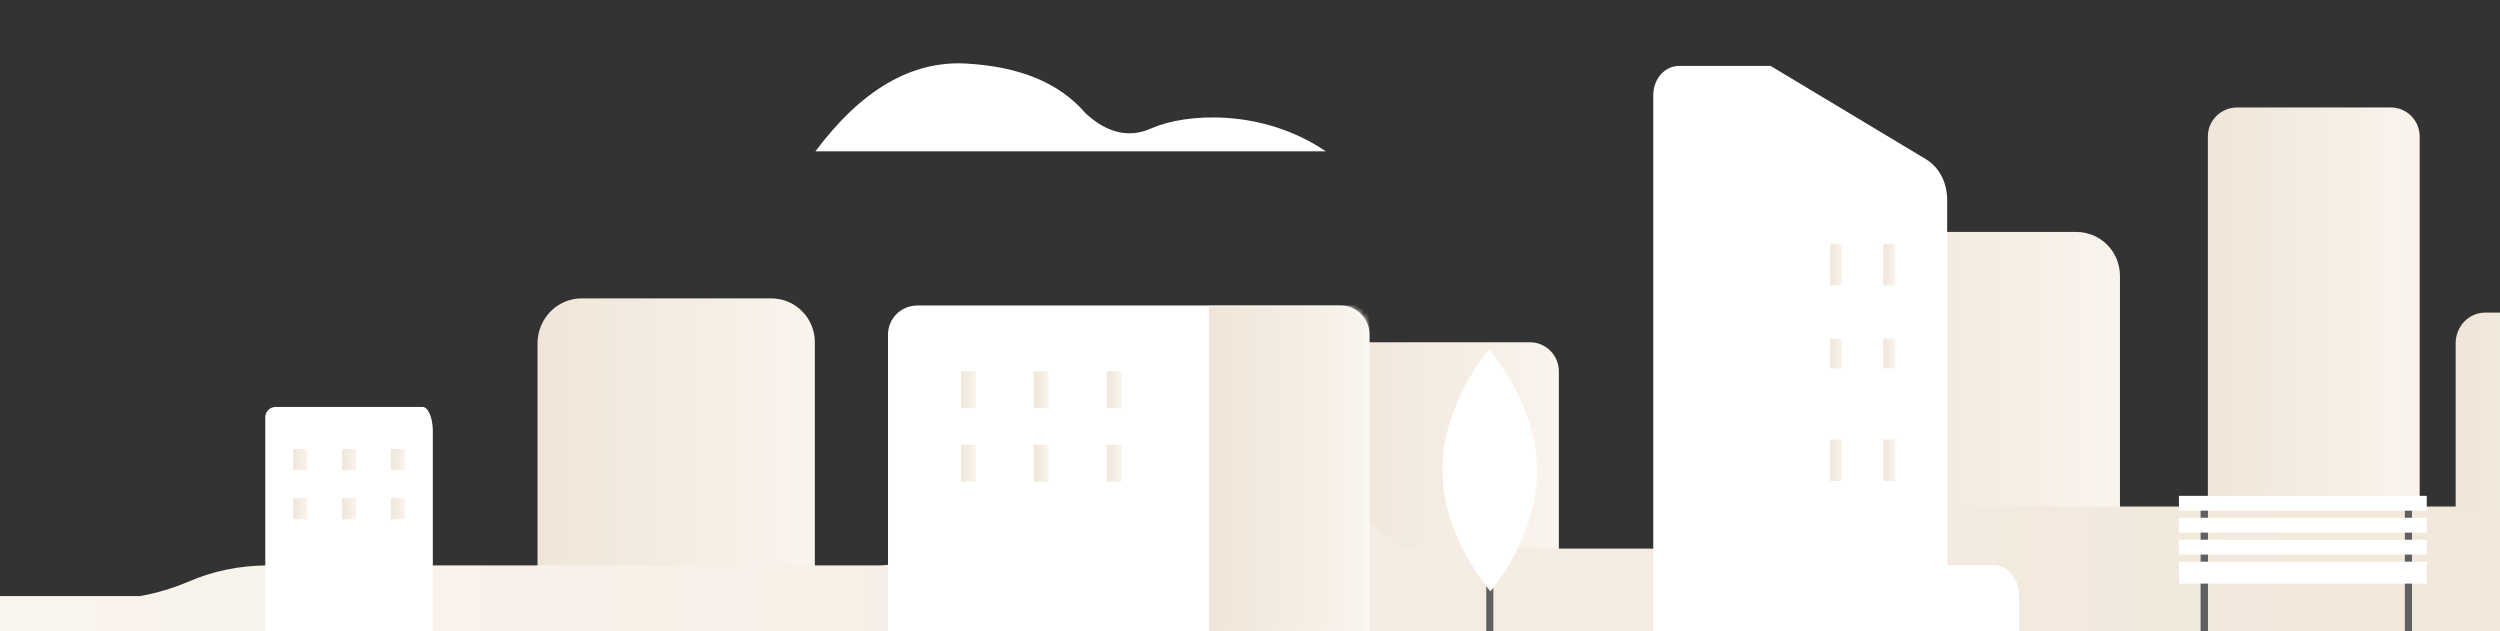 <svg width="483" height="122" viewBox="0 0 483 122" fill="none" xmlns="http://www.w3.org/2000/svg">
<rect x="0" y="0" width="483" height="122" fill="#333333" stroke="none"/>
<g clip-path="url(#clip0_8578_6539)">
<path d="M256.143 29.234H157.542C166.433 17.319 176.122 11.705 186.609 12.278C197.096 12.851 204.733 16.059 209.749 21.901C213.967 25.797 218.298 26.713 222.516 24.766C229.013 21.901 243.832 20.87 256.143 29.234Z" fill="white"/>
<path d="M112.401 57.646H148.992C153.666 57.646 157.427 61.427 157.427 66.124V122.72H103.852V66.124C103.966 61.427 107.728 57.646 112.401 57.646Z" fill="url(#paint0_linear_8578_6539)"/>
<path d="M261.729 66.124H295.584C298.661 66.124 301.169 68.644 301.169 71.738V122.72H256.029V71.738C256.143 68.644 258.651 66.124 261.729 66.124Z" fill="url(#paint1_linear_8578_6539)"/>
<path d="M364.548 44.815H401.139C405.812 44.815 409.574 48.595 409.574 53.293V122.72H355.999V53.293C356.113 48.71 359.988 44.815 364.548 44.815Z" fill="url(#paint2_linear_8578_6539)"/>
<path d="M432.258 20.756H461.895C464.973 20.756 467.481 23.276 467.481 26.369V122.605H426.558V26.369C426.558 23.276 429.066 20.756 432.258 20.756Z" fill="url(#paint3_linear_8578_6539)"/>
<path d="M480.134 60.396H502.704C505.782 60.396 508.289 62.916 508.289 66.009V122.72H474.434V66.124C474.548 62.916 477.056 60.396 480.134 60.396Z" fill="url(#paint4_linear_8578_6539)"/>
<path d="M559.727 112.951H491.612C487.936 112.951 484.974 109.586 484.974 105.41C484.974 101.233 482.013 97.869 478.336 97.869H372.334C367.841 97.869 365.288 102.045 365.288 107.15C365.288 112.255 350.48 116.431 345.987 116.431H294.62C286.042 116.431 277.668 112.835 271.234 106.338C264.699 99.841 256.427 96.244 247.849 96.244H192.907C188.414 96.244 184.125 98.681 181.368 102.741C178.61 106.802 174.321 109.238 169.828 109.238H51.776C46.465 109.238 41.155 110.282 36.151 112.487C31.147 114.575 25.837 115.735 20.526 115.735L354.034 116.895C346.783 116.895 352.319 114.111 345.681 110.862C339.043 107.614 342.107 105.99 334.856 105.99H218.846C211.8 105.99 204.753 106.802 197.911 108.542L181.368 112.603C174.525 114.227 167.479 115.155 160.433 115.155H0V122H559.727V112.951Z" fill="url(#paint5_linear_8578_6539)"/>
<path d="M426.559 97.286H425.191V108.628H426.559V97.286Z" fill="#606060"/>
<path d="M426.559 110.003H425.191V122.72H426.559V110.003Z" fill="#606060"/>
<path d="M465.999 110.003H464.631V122.72H465.999V110.003Z" fill="#606060"/>
<path d="M426.559 110.003H425.191V122.72H426.559V110.003Z" fill="#606060"/>
<path d="M465.999 110.003H464.631V122.72H465.999V110.003Z" fill="#606060"/>
<path d="M465.999 97.286H464.631V108.628H465.999V97.286Z" fill="#606060"/>
<path d="M426.559 97.286H425.191V108.628H426.559V97.286Z" fill="#606060"/>
<path d="M465.999 97.286H464.631V108.628H465.999V97.286Z" fill="#606060"/>
<path d="M468.849 95.797H420.973V98.661H468.849V95.797Z" fill="white"/>
<path d="M468.849 100.036H420.973V102.9H468.849V100.036Z" fill="white"/>
<path d="M468.849 104.275H420.973V107.139H468.849V104.275Z" fill="white"/>
<path d="M468.849 108.514H420.973V112.753H468.849V108.514Z" fill="white"/>
<path d="M177.262 59.021H258.993C262.071 59.021 264.578 61.541 264.578 64.635V122.72H171.562V64.635C171.562 61.541 174.07 59.021 177.262 59.021Z" fill="white"/>
<mask id="mask0_8578_6539" style="mask-type:luminance" maskUnits="userSpaceOnUse" x="171" y="59" width="94" height="64">
<path d="M177.262 59.021H258.993C262.071 59.021 264.578 61.541 264.578 64.635V122.72H171.562V64.635C171.562 61.541 174.07 59.021 177.262 59.021Z" fill="white"/>
</mask>
<g mask="url(#mask0_8578_6539)">
<path d="M233.573 59.021H264.578V122.72H233.573V59.021Z" fill="url(#paint6_linear_8578_6539)"/>
</g>
<path d="M188.547 71.738H185.697V78.841H188.547V71.738Z" fill="url(#paint7_linear_8578_6539)"/>
<path d="M202.568 71.738H199.718V78.841H202.568V71.738Z" fill="url(#paint8_linear_8578_6539)"/>
<path d="M216.702 71.738H213.853V78.841H216.702V71.738Z" fill="url(#paint9_linear_8578_6539)"/>
<path d="M188.547 85.944H185.697V93.047H188.547V85.944Z" fill="url(#paint10_linear_8578_6539)"/>
<path d="M202.568 85.944H199.718V93.047H202.568V85.944Z" fill="url(#paint11_linear_8578_6539)"/>
<path d="M216.702 85.944H213.853V93.047H216.702V85.944Z" fill="url(#paint12_linear_8578_6539)"/>
<path d="M288.516 85.944H287.148V122.72H288.516V85.944Z" fill="#606060"/>
<path d="M296.952 90.87C297.066 103.816 287.946 114.242 287.946 114.242C287.946 114.242 278.713 103.816 278.713 90.87C278.599 77.924 287.718 67.499 287.718 67.499C287.718 67.499 296.952 77.924 296.952 90.87Z" fill="white"/>
<path d="M51.252 80.622C51.252 79.518 52.148 78.622 53.252 78.622H81.645C82.732 78.622 83.622 80.725 83.622 83.294V123.356H51.252V80.622Z" fill="white"/>
<path d="M59.345 86.756H56.647V90.822H59.345V86.756Z" fill="url(#paint13_linear_8578_6539)"/>
<path d="M59.345 96.244H56.647V100.311H59.345V96.244Z" fill="url(#paint14_linear_8578_6539)"/>
<path d="M68.786 86.756H66.088V90.822H68.786V86.756Z" fill="url(#paint15_linear_8578_6539)"/>
<path d="M68.786 96.244H66.088V100.311H68.786V96.244Z" fill="url(#paint16_linear_8578_6539)"/>
<path d="M78.227 86.756H75.529V90.822H78.227V86.756Z" fill="url(#paint17_linear_8578_6539)"/>
<path d="M78.227 96.244H75.529V100.311H78.227V96.244Z" fill="url(#paint18_linear_8578_6539)"/>
<path d="M324.415 12.736H342.083L372.108 30.77C374.661 32.312 376.193 35.279 376.193 38.601V109.194H385.078C387.835 109.194 390.082 111.804 390.082 115.008V122.72H319.411V18.668C319.309 15.346 321.556 12.736 324.415 12.736Z" fill="white"/>
<path d="M355.885 47.106H353.605V55.126H355.885V47.106Z" fill="url(#paint19_linear_8578_6539)"/>
<path d="M366.144 47.106H363.864V55.126H366.144V47.106Z" fill="url(#paint20_linear_8578_6539)"/>
<path d="M355.885 65.437H353.605V71.165H355.885V65.437Z" fill="url(#paint21_linear_8578_6539)"/>
<path d="M366.144 65.437H363.864V71.165H366.144V65.437Z" fill="url(#paint22_linear_8578_6539)"/>
<path d="M355.885 84.913H353.605V92.933H355.885V84.913Z" fill="url(#paint23_linear_8578_6539)"/>
<path d="M366.144 84.913H363.864V92.933H366.144V84.913Z" fill="url(#paint24_linear_8578_6539)"/>
</g>
<defs>
<linearGradient id="paint0_linear_8578_6539" x1="103.852" y1="90.183" x2="157.427" y2="90.183" gradientUnits="userSpaceOnUse">
<stop stop-color="#F0E5D8"/>
<stop offset="1" stop-color="#F9F4ED"/>
</linearGradient>
<linearGradient id="paint1_linear_8578_6539" x1="256.029" y1="94.422" x2="301.169" y2="94.422" gradientUnits="userSpaceOnUse">
<stop stop-color="#F0E5D8"/>
<stop offset="1" stop-color="#F9F4ED"/>
</linearGradient>
<linearGradient id="paint2_linear_8578_6539" x1="355.999" y1="83.767" x2="409.574" y2="83.767" gradientUnits="userSpaceOnUse">
<stop stop-color="#F0E5D8"/>
<stop offset="1" stop-color="#F9F4ED"/>
</linearGradient>
<linearGradient id="paint3_linear_8578_6539" x1="426.558" y1="71.68" x2="467.481" y2="71.68" gradientUnits="userSpaceOnUse">
<stop stop-color="#F0E5D8"/>
<stop offset="1" stop-color="#F9F4ED"/>
</linearGradient>
<linearGradient id="paint4_linear_8578_6539" x1="474.434" y1="91.558" x2="508.289" y2="91.558" gradientUnits="userSpaceOnUse">
<stop stop-color="#F0E5D8"/>
<stop offset="1" stop-color="#F9F4ED"/>
</linearGradient>
<linearGradient id="paint5_linear_8578_6539" x1="559.727" y1="109.122" x2="0" y2="109.122" gradientUnits="userSpaceOnUse">
<stop stop-color="#F0E5D8"/>
<stop offset="1" stop-color="#F9F4ED"/>
</linearGradient>
<linearGradient id="paint6_linear_8578_6539" x1="233.573" y1="90.87" x2="264.578" y2="90.87" gradientUnits="userSpaceOnUse">
<stop stop-color="#F0E5D8"/>
<stop offset="1" stop-color="#F9F4ED"/>
</linearGradient>
<linearGradient id="paint7_linear_8578_6539" x1="185.697" y1="75.289" x2="188.547" y2="75.289" gradientUnits="userSpaceOnUse">
<stop stop-color="#F0E5D8"/>
<stop offset="1" stop-color="#F9F4ED"/>
</linearGradient>
<linearGradient id="paint8_linear_8578_6539" x1="199.718" y1="75.289" x2="202.568" y2="75.289" gradientUnits="userSpaceOnUse">
<stop stop-color="#F0E5D8"/>
<stop offset="1" stop-color="#F9F4ED"/>
</linearGradient>
<linearGradient id="paint9_linear_8578_6539" x1="213.853" y1="75.289" x2="216.702" y2="75.289" gradientUnits="userSpaceOnUse">
<stop stop-color="#F0E5D8"/>
<stop offset="1" stop-color="#F9F4ED"/>
</linearGradient>
<linearGradient id="paint10_linear_8578_6539" x1="185.697" y1="89.496" x2="188.547" y2="89.496" gradientUnits="userSpaceOnUse">
<stop stop-color="#F0E5D8"/>
<stop offset="1" stop-color="#F9F4ED"/>
</linearGradient>
<linearGradient id="paint11_linear_8578_6539" x1="199.718" y1="89.496" x2="202.568" y2="89.496" gradientUnits="userSpaceOnUse">
<stop stop-color="#F0E5D8"/>
<stop offset="1" stop-color="#F9F4ED"/>
</linearGradient>
<linearGradient id="paint12_linear_8578_6539" x1="213.853" y1="89.496" x2="216.702" y2="89.496" gradientUnits="userSpaceOnUse">
<stop stop-color="#F0E5D8"/>
<stop offset="1" stop-color="#F9F4ED"/>
</linearGradient>
<linearGradient id="paint13_linear_8578_6539" x1="56.647" y1="88.789" x2="59.345" y2="88.789" gradientUnits="userSpaceOnUse">
<stop stop-color="#F0E5D8"/>
<stop offset="1" stop-color="#F9F4ED"/>
</linearGradient>
<linearGradient id="paint14_linear_8578_6539" x1="56.647" y1="98.278" x2="59.345" y2="98.278" gradientUnits="userSpaceOnUse">
<stop stop-color="#F0E5D8"/>
<stop offset="1" stop-color="#F9F4ED"/>
</linearGradient>
<linearGradient id="paint15_linear_8578_6539" x1="66.088" y1="88.789" x2="68.786" y2="88.789" gradientUnits="userSpaceOnUse">
<stop stop-color="#F0E5D8"/>
<stop offset="1" stop-color="#F9F4ED"/>
</linearGradient>
<linearGradient id="paint16_linear_8578_6539" x1="66.088" y1="98.278" x2="68.786" y2="98.278" gradientUnits="userSpaceOnUse">
<stop stop-color="#F0E5D8"/>
<stop offset="1" stop-color="#F9F4ED"/>
</linearGradient>
<linearGradient id="paint17_linear_8578_6539" x1="75.529" y1="88.789" x2="78.227" y2="88.789" gradientUnits="userSpaceOnUse">
<stop stop-color="#F0E5D8"/>
<stop offset="1" stop-color="#F9F4ED"/>
</linearGradient>
<linearGradient id="paint18_linear_8578_6539" x1="75.529" y1="98.278" x2="78.227" y2="98.278" gradientUnits="userSpaceOnUse">
<stop stop-color="#F0E5D8"/>
<stop offset="1" stop-color="#F9F4ED"/>
</linearGradient>
<linearGradient id="paint19_linear_8578_6539" x1="353.605" y1="51.116" x2="355.885" y2="51.116" gradientUnits="userSpaceOnUse">
<stop stop-color="#F0E5D8"/>
<stop offset="1" stop-color="#F9F4ED"/>
</linearGradient>
<linearGradient id="paint20_linear_8578_6539" x1="363.864" y1="51.116" x2="366.144" y2="51.116" gradientUnits="userSpaceOnUse">
<stop stop-color="#F0E5D8"/>
<stop offset="1" stop-color="#F9F4ED"/>
</linearGradient>
<linearGradient id="paint21_linear_8578_6539" x1="353.605" y1="68.301" x2="355.885" y2="68.301" gradientUnits="userSpaceOnUse">
<stop stop-color="#F0E5D8"/>
<stop offset="1" stop-color="#F9F4ED"/>
</linearGradient>
<linearGradient id="paint22_linear_8578_6539" x1="363.864" y1="68.301" x2="366.144" y2="68.301" gradientUnits="userSpaceOnUse">
<stop stop-color="#F0E5D8"/>
<stop offset="1" stop-color="#F9F4ED"/>
</linearGradient>
<linearGradient id="paint23_linear_8578_6539" x1="353.605" y1="88.923" x2="355.885" y2="88.923" gradientUnits="userSpaceOnUse">
<stop stop-color="#F0E5D8"/>
<stop offset="1" stop-color="#F9F4ED"/>
</linearGradient>
<linearGradient id="paint24_linear_8578_6539" x1="363.864" y1="88.923" x2="366.144" y2="88.923" gradientUnits="userSpaceOnUse">
<stop stop-color="#F0E5D8"/>
<stop offset="1" stop-color="#F9F4ED"/>
</linearGradient>
<clipPath id="clip0_8578_6539">
<rect width="483" height="122" fill="white"/>
</clipPath>
</defs>
</svg>